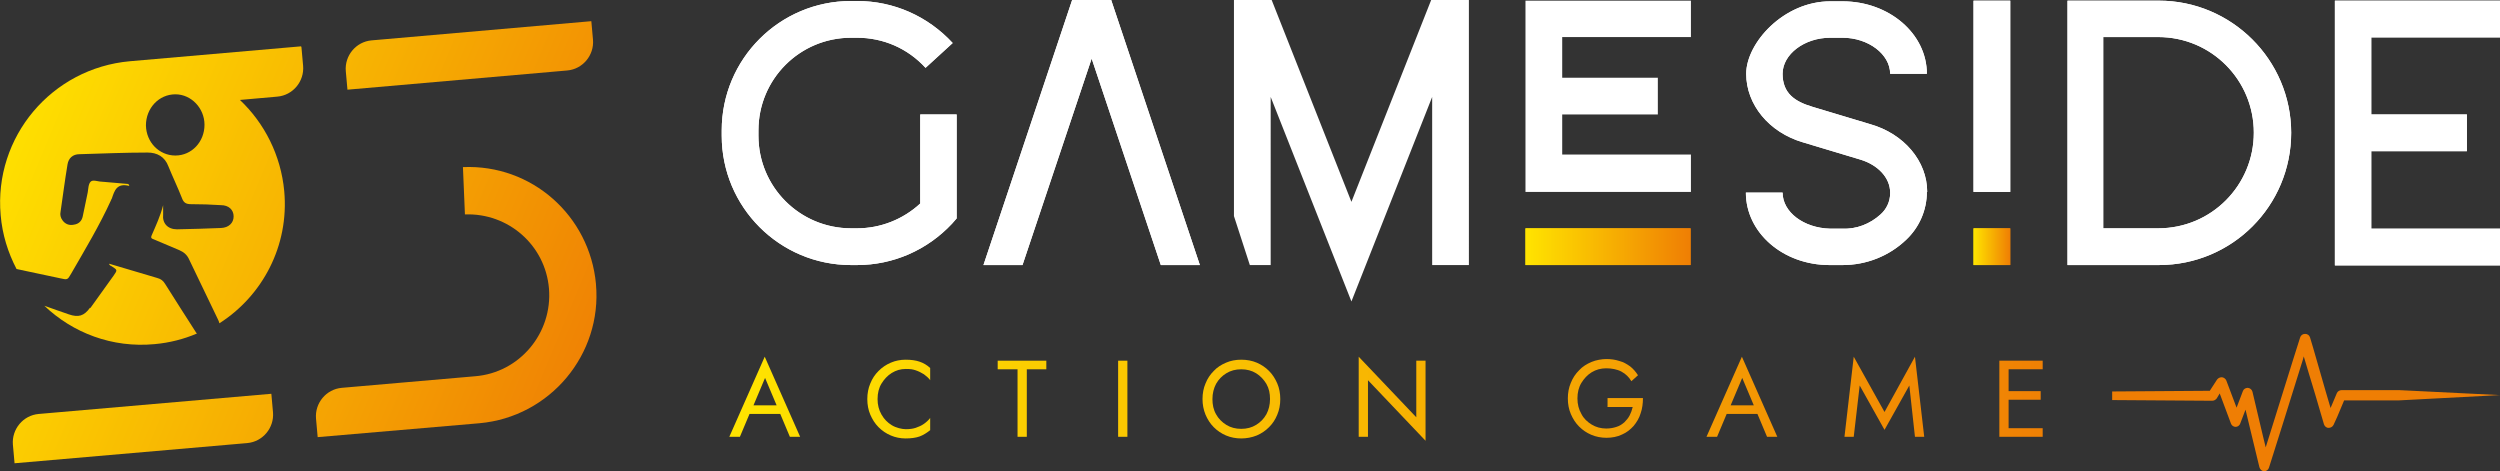 <svg xmlns="http://www.w3.org/2000/svg" viewBox="0 0 755.5 142.4" class="svg-uid-parsed">
  <rect x="0" y="0" width="755.5" height="142.4" fill="#333333" stroke="none"/>
  <defs>
    <linearGradient id="0d112__Dégradé_sans_nom" x1="-29.8" x2="157.9" y1="44.2" y2="-34" data-name="Dégradé sans nom" gradientTransform="matrix(1 0 0 -1 0 143.3)" gradientUnits="userSpaceOnUse" class="svg-element-uid-parsed">
      <stop offset="0" stop-color="#ffe400"></stop>
      <stop offset="1" stop-color="#ef7e04"></stop>
    </linearGradient>
    <linearGradient id="0d112__Dégradé_sans_nom_2" x1="-17.6" x2="170.1" y1="73.6" y2="-4.6" data-name="Dégradé sans nom 2" gradientTransform="matrix(1 0 0 -1 0 143.3)" gradientUnits="userSpaceOnUse" class="svg-element-uid-parsed">
      <stop offset="0" stop-color="#ffe400"></stop>
      <stop offset="1" stop-color="#ef7e04"></stop>
    </linearGradient>
    <linearGradient id="0d112__Dégradé_sans_nom_3" x1="24.9" x2="212.5" y1="175.4" y2="97.2" data-name="Dégradé sans nom 3" gradientTransform="matrix(1 0 0 -1 0 143.3)" gradientUnits="userSpaceOnUse" class="svg-element-uid-parsed">
      <stop offset="0" stop-color="#ffe400"></stop>
      <stop offset="1" stop-color="#ef7e04"></stop>
    </linearGradient>
    <linearGradient id="0d112__Dégradé_sans_nom_4" x1="0" x2="187.6" y1="115.6" y2="37.4" data-name="Dégradé sans nom 4" gradientTransform="matrix(1 0 0 -1 0 143.3)" gradientUnits="userSpaceOnUse" class="svg-element-uid-parsed">
      <stop offset="0" stop-color="#ffe400"></stop>
      <stop offset="1" stop-color="#ef7e04"></stop>
    </linearGradient>
    <linearGradient id="0d112__Dégradé_sans_nom_5" x1="-4.4" x2="183.2" y1="105.1" y2="26.9" data-name="Dégradé sans nom 5" gradientTransform="matrix(1 0 0 -1 0 143.3)" gradientUnits="userSpaceOnUse" class="svg-element-uid-parsed">
      <stop offset="0" stop-color="#ffe400"></stop>
      <stop offset="1" stop-color="#ef7e04"></stop>
    </linearGradient>
    <linearGradient id="0d112__Dégradé_sans_nom_6" x1="1457.9" x2="1507.9" y1="7080.7" y2="7080.7" data-name="Dégradé sans nom 6" gradientTransform="translate(-996.9 -7006.2)" gradientUnits="userSpaceOnUse" class="svg-element-uid-parsed">
      <stop offset="0" stop-color="#ffe400"></stop>
      <stop offset="1" stop-color="#ef7e04"></stop>
    </linearGradient>
    <linearGradient id="0d112__Dégradé_sans_nom_7" x1="1593.3" x2="1604.4" y1="7080.7" y2="7080.7" data-name="Dégradé sans nom 7" gradientTransform="translate(-996.9 -7006.2)" gradientUnits="userSpaceOnUse" class="svg-element-uid-parsed">
      <stop offset="0" stop-color="#ffe400"></stop>
      <stop offset="1" stop-color="#ef7e04"></stop>
    </linearGradient>
    <linearGradient id="0d112__Dégradé_sans_nom_8" x1="1457.9" x2="1507.9" y1="7080.7" y2="7080.7" data-name="Dégradé sans nom 8" gradientTransform="translate(-996.9 -7006.2)" gradientUnits="userSpaceOnUse" class="svg-element-uid-parsed">
      <stop offset="0" stop-color="#ffe400"></stop>
      <stop offset="1" stop-color="#ef7e04"></stop>
    </linearGradient>
    <linearGradient id="0d112__Dégradé_sans_nom_9" x1="1593.3" x2="1604.4" y1="7080.7" y2="7080.7" data-name="Dégradé sans nom 9" gradientTransform="translate(-996.9 -7006.2)" gradientUnits="userSpaceOnUse" class="svg-element-uid-parsed">
      <stop offset="0" stop-color="#ffe400"></stop>
      <stop offset="1" stop-color="#ef7e04"></stop>
    </linearGradient>
    <linearGradient id="0d112__Dégradé_sans_nom_10" x1="223.1" x2="502.2" y1="23.3" y2="23.9" data-name="Dégradé sans nom 10" gradientTransform="matrix(1 0 0 -1 0 143.3)" gradientUnits="userSpaceOnUse" class="svg-element-uid-parsed">
      <stop offset="0" stop-color="#ffe400"></stop>
      <stop offset="1" stop-color="#ef7e04"></stop>
    </linearGradient>
    <linearGradient id="0d112__Dégradé_sans_nom_11" x1="236.9" x2="516" y1="22.7" y2="23.3" data-name="Dégradé sans nom 11" gradientTransform="matrix(1 0 0 -1 0 143.3)" gradientUnits="userSpaceOnUse" class="svg-element-uid-parsed">
      <stop offset="0" stop-color="#ffe400"></stop>
      <stop offset="1" stop-color="#ef7e04"></stop>
    </linearGradient>
    <linearGradient id="0d112__Dégradé_sans_nom_12" x1="249.7" x2="528.8" y1="22.6" y2="23.2" data-name="Dégradé sans nom 12" gradientTransform="matrix(1 0 0 -1 0 143.3)" gradientUnits="userSpaceOnUse" class="svg-element-uid-parsed">
      <stop offset="0" stop-color="#ffe400"></stop>
      <stop offset="1" stop-color="#ef7e04"></stop>
    </linearGradient>
    <linearGradient id="0d112__Dégradé_sans_nom_13" x1="262.4" x2="541.5" y1="22.6" y2="23.2" data-name="Dégradé sans nom 13" gradientTransform="matrix(1 0 0 -1 0 143.3)" gradientUnits="userSpaceOnUse" class="svg-element-uid-parsed">
      <stop offset="0" stop-color="#ffe400"></stop>
      <stop offset="1" stop-color="#ef7e04"></stop>
    </linearGradient>
    <linearGradient id="0d112__Dégradé_sans_nom_14" x1="275.2" x2="554.3" y1="22.5" y2="23.1" data-name="Dégradé sans nom 14" gradientTransform="matrix(1 0 0 -1 0 143.3)" gradientUnits="userSpaceOnUse" class="svg-element-uid-parsed">
      <stop offset="0" stop-color="#ffe400"></stop>
      <stop offset="1" stop-color="#ef7e04"></stop>
    </linearGradient>
    <linearGradient id="0d112__Dégradé_sans_nom_15" x1="289" x2="568.1" y1="22.4" y2="23.1" data-name="Dégradé sans nom 15" gradientTransform="matrix(1 0 0 -1 0 143.3)" gradientUnits="userSpaceOnUse" class="svg-element-uid-parsed">
      <stop offset="0" stop-color="#ffe400"></stop>
      <stop offset="1" stop-color="#ef7e04"></stop>
    </linearGradient>
    <linearGradient id="0d112__Dégradé_sans_nom_16" x1="306" x2="585.1" y1="22.3" y2="23" data-name="Dégradé sans nom 16" gradientTransform="matrix(1 0 0 -1 0 143.3)" gradientUnits="userSpaceOnUse" class="svg-element-uid-parsed">
      <stop offset="0" stop-color="#ffe400"></stop>
      <stop offset="1" stop-color="#ef7e04"></stop>
    </linearGradient>
    <linearGradient id="0d112__Dégradé_sans_nom_17" x1="318.7" x2="597.8" y1="22.8" y2="23.5" data-name="Dégradé sans nom 17" gradientTransform="matrix(1 0 0 -1 0 143.3)" gradientUnits="userSpaceOnUse" class="svg-element-uid-parsed">
      <stop offset="0" stop-color="#ffe400"></stop>
      <stop offset="1" stop-color="#ef7e04"></stop>
    </linearGradient>
    <linearGradient id="0d112__Dégradé_sans_nom_18" x1="331.5" x2="610.6" y1="22.8" y2="23.4" data-name="Dégradé sans nom 18" gradientTransform="matrix(1 0 0 -1 0 143.3)" gradientUnits="userSpaceOnUse" class="svg-element-uid-parsed">
      <stop offset="0" stop-color="#ffe400"></stop>
      <stop offset="1" stop-color="#ef7e04"></stop>
    </linearGradient>
    <linearGradient id="0d112__Dégradé_sans_nom_19" x1="344.2" x2="623.3" y1="22.1" y2="22.8" data-name="Dégradé sans nom 19" gradientTransform="matrix(1 0 0 -1 0 143.3)" gradientUnits="userSpaceOnUse" class="svg-element-uid-parsed">
      <stop offset="0" stop-color="#ffe400"></stop>
      <stop offset="1" stop-color="#ef7e04"></stop>
    </linearGradient>
  </defs>





















  <g id="svg-wrapper-1ibjjdihr01ea21377fc34a" class="svg-element-uid-parsed"><path fill="url(#0d112__Dégradé_sans_nom)" d="M82 119l-70.3 6.1c-4.7.4-8.2 4.6-7.8 9.3l.5 5.6 70.3-6.1c4.7-.4 8.2-4.6 7.8-9.3L82 119z"></path><path fill="url(#0d112__Dégradé_sans_nom_2)" d="M27.2 93c-1.8 2.5-3.5 3-6.4 2-2.5-.9-5-1.7-7.4-2.6 8.6 8.2 20.5 12.8 33.3 11.6 4.5-.4 8.8-1.5 12.8-3.2-.1-.1-.2-.3-.3-.4-3.1-4.8-6.2-9.7-9.3-14.6-.6-1-1.3-1.5-2.4-1.8-4.8-1.4-9.7-2.9-14.5-4.3 0 .5.5.6.8.8 1.7 1.1 1.7 1.1.6 2.7-2.4 3.3-4.7 6.6-7.1 9.9z"></path><path fill="url(#0d112__Dégradé_sans_nom_3)" d="M105 27.1l66.4-5.8c4.7-.4 8.2-4.6 7.8-9.3l-.5-5.6-66.4 5.8c-4.7.4-8.2 4.6-7.8 9.3l.5 5.6z"></path><path fill="url(#0d112__Dégradé_sans_nom_4)" d="M91 14l-51.7 4.5C15.6 20.6-1.9 41.4.2 65 .7 70.9 2.4 76.3 5 81.3c4.4.9 8.8 1.9 13.2 2.8 2.2.5 2.2.5 3.3-1.4 4.2-7.3 8.6-14.6 12.1-22.3 0-.1.1-.3.2-.4.8-2.4 1.5-4.8 5.3-3.8l-.3-.6c-2.7-.2-5.4-.5-8.1-.7-1.1 0-2.6-.7-3.3 0-.7.7-.7 2.1-.9 3.3L25 65.4c-.3 1.4-1.2 2.3-2.7 2.5-1.4.3-2.6-.2-3.4-1.3-.6-.8-.8-1.7-.6-2.6.7-4.8 1.3-9.5 2.1-14.3.3-1.9 1.6-3.1 3.6-3.1 6.9-.2 13.8-.5 20.6-.5 2.8 0 5.2 1.2 6.3 4.2 1.3 3.2 2.8 6.3 4.1 9.6.5 1.4 1.3 1.8 2.7 1.8 3 0 6.1.1 9.1.3 2.3 0 3.8 1.4 3.8 3.4s-1.5 3.4-3.8 3.5c-4.4.2-8.9.3-13.3.4-2.8 0-4.5-1.8-4.2-4.5V62c-.8 3.2-2.2 6.2-3.5 9.2-.3.8.1.9.6 1.1l7.8 3.3c1.4.6 2.4 1.5 3 2.9 2.9 6 5.8 12.1 8.7 18.1.2.4.3.7.4 1.1 13-8.3 21.1-23.4 19.6-39.9-1-10.9-6-20.6-13.4-27.6l11.3-1c4.7-.4 8.2-4.6 7.8-9.3l-.5-5.6zM53 47c-4.9 0-8.8-4-8.9-9.1 0-5.2 3.9-9.4 8.9-9.4 4.8 0 8.8 4.2 8.8 9.2 0 5.2-3.9 9.3-8.8 9.3z"></path><path fill="url(#0d112__Dégradé_sans_nom_5)" d="M180.1 85.8c-1.9-20.6-19.4-36.2-40.2-35.3l.6 14.3c13.1-.5 24.3 9.3 25.4 22.4 1.1 13.4-8.8 25.4-22.3 26.5l-40.3 3.5c-4.7.4-8.2 4.6-7.8 9.3l.5 5.6 48.9-4.2c21.3-1.9 37.1-20.8 35.2-42z"></path><path fill="url(#0d112__Dégradé_sans_nom_6)" d="M461 69h49.9v11.1H461z"></path><path fill="url(#0d112__Dégradé_sans_nom_7)" d="M596.4 69h11.1v11.1h-11.1z"></path><path fill="url(#0d112__Dégradé_sans_nom_8)" d="M461 69h49.9v11.1H461z"></path><path fill="url(#0d112__Dégradé_sans_nom_9)" d="M596.4 69h11.1v11.1h-11.1z"></path><g fill="#fff">
    <path d="M289.1 34.6V66l-1.4 1.6c-7.5 8-17.8 12.5-28.7 12.5h-1.8c-21.6 0-39.1-17.5-39.1-39.1v-1.6c0-21.6 17.5-39.1 39.1-39.1h1.8c11.1 0 21.4 4.6 28.9 12.7l-8.2 7.5c-5.4-5.9-12.8-9.1-20.7-9.1h-1.8c-15.5 0-28 12.5-28 28V41c0 15.5 12.5 28 28 28h1.8c7.1 0 13.9-2.7 19.1-7.5V34.6h11.1zM582.3 58c0 5.5-2.3 10.7-6.2 14.4-5.2 5-12.1 7.7-19.3 7.7h-3.9c-14.1 0-25.3-9.8-25.3-21.9h11.1c0 5.9 6.4 10.7 14.3 10.9h3.7c4.3.2 8.4-1.4 11.6-4.3 1.8-1.6 2.9-3.9 2.9-6.4v-.2c0-4.5-3.7-8.4-9.1-10L544.8 43c-10.2-3-17.1-11.4-17.1-20.7S539 .4 553.1.4h3.7c14.1 0 25.5 9.8 25.5 21.9h-11.1c0-5.9-6.6-10.9-14.4-10.9h-3.7c-7.8 0-14.4 5-14.4 10.9s3.7 8.4 9.1 10l17.3 5.2c10.3 2.9 17.3 11.2 17.3 20.5zM309 80.1h-11.8L324 0h11.8l26.8 80.1h-11.8l-20.9-62.4L309 80.1zm383.4-40c0 22.1-17.8 40-40 40h-27.6V.2h27.6c21.9 0 40 17.8 40 40zm-11.3 0c0-15.9-12.8-28.9-28.9-28.9h-16.6V69h16.6c16.1 0 28.9-13 28.9-28.9zm35.5-28.9v23.4h28.9v11.1h-28.9v23.4h38.9v11.1h-49.9V.2h49.9v11.1h-38.9zM596.4 58V.2h11.1V58h-11.1z"></path>
    <path d="M289.1 34.6V66l-1.4 1.6c-7.5 8-17.8 12.5-28.7 12.5h-1.8c-21.6 0-39.1-17.5-39.1-39.1v-1.6c0-21.6 17.5-39.1 39.1-39.1h1.8c11.1 0 21.4 4.6 28.9 12.7l-8.2 7.5c-5.4-5.9-12.8-9.1-20.7-9.1h-1.8c-15.5 0-28 12.5-28 28V41c0 15.5 12.5 28 28 28h1.8c7.1 0 13.9-2.7 19.1-7.5V34.6h11.1zM582.3 58c0 5.5-2.3 10.7-6.2 14.4-5.2 5-12.1 7.7-19.3 7.7h-3.9c-14.1 0-25.3-9.8-25.3-21.9h11.1c0 5.9 6.4 10.7 14.3 10.9h3.7c4.3.2 8.4-1.4 11.6-4.3 1.8-1.6 2.9-3.9 2.9-6.4v-.2c0-4.5-3.7-8.4-9.1-10L544.8 43c-10.2-3-17.1-11.4-17.1-20.7S539 .4 553.1.4h3.7c14.1 0 25.5 9.8 25.5 21.9h-11.1c0-5.9-6.6-10.9-14.4-10.9h-3.7c-7.8 0-14.4 5-14.4 10.9s3.7 8.4 9.1 10l17.3 5.2c10.3 2.9 17.3 11.2 17.3 20.5zM309 80.1h-11.8L324 0h11.8l26.8 80.1h-11.8l-20.9-62.4L309 80.1zm383.4-40c0 22.1-17.8 40-40 40h-27.6V.2h27.6c21.9 0 40 17.8 40 40zm-11.3 0c0-15.9-12.8-28.9-28.9-28.9h-16.6V69h16.6c16.1 0 28.9-13 28.9-28.9zm35.5-28.9v23.4h28.9v11.1h-28.9v23.4h38.9v11.1h-49.9V.2h49.9v11.1h-38.9zM596.4 58V.2h11.1V58h-11.1zM511 11.2V.2h-50V58h50V46.7h-38.9V34.6H501V23.5h-28.9V11.2H511zM432.5 0l-24.1 61-24.1-61h-11.4v65.3l4.8 14.8h6.3V29.3l24.4 61.8 24.4-61.8v50.8h11.1V0h-11.4z"></path>
  </g><path fill="url(#0d112__Dégradé_sans_nom_10)" d="M220.5 132h3.1l2.9-6.9h9.3l2.9 6.9h3.1l-10.7-24.2-10.7 24.2zm14.2-9.5h-7l3.5-8.3 3.5 8.3z"></path><path fill="url(#0d112__Dégradé_sans_nom_11)" d="M273.7 108.7c-1.6 0-3.1.3-4.5.9-1.4.6-2.6 1.4-3.7 2.5s-1.9 2.3-2.5 3.8c-.6 1.4-.9 3-.9 4.7s.3 3.3.9 4.7c.6 1.4 1.4 2.7 2.5 3.8 1.1 1.1 2.3 1.9 3.7 2.5 1.4.6 2.9.9 4.5.9s3.1-.2 4.2-.6c1.1-.4 2.2-1.1 3.2-1.9v-3.7c-.5.7-1.2 1.3-1.9 1.8s-1.6.9-2.5 1.2c-.9.3-1.9.4-3 .4s-2.9-.4-4.2-1.2c-1.3-.8-2.3-1.8-3.1-3.2-.8-1.4-1.2-2.9-1.2-4.7s.4-3.4 1.2-4.7c.8-1.3 1.8-2.4 3.1-3.2 1.3-.8 2.7-1.2 4.2-1.2s2.1.1 3 .4c.9.3 1.7.7 2.5 1.2.7.5 1.4 1.1 1.9 1.8v-3.7c-1-.9-2-1.5-3.2-1.9-1.1-.4-2.6-.6-4.2-.6z"></path><path fill="url(#0d112__Dégradé_sans_nom_12)" d="M301.5 111.6h6V132h2.8v-20.4h5.9V109h-14.7v2.6z"></path><path fill="url(#0d112__Dégradé_sans_nom_13)" d="M337.9 109h2.8v23h-2.8z"></path><path fill="url(#0d112__Dégradé_sans_nom_14)" d="M383.5 112.1c-1.1-1.1-2.3-1.9-3.7-2.5-1.4-.6-3-.9-4.7-.9s-3.2.3-4.6.9c-1.4.6-2.7 1.4-3.7 2.5-1.1 1.1-1.9 2.3-2.5 3.8-.6 1.4-.9 3-.9 4.7s.3 3.2.9 4.7c.6 1.4 1.4 2.7 2.5 3.8 1.1 1.1 2.3 1.9 3.7 2.5 1.4.6 3 .9 4.6.9s3.2-.3 4.7-.9c1.4-.6 2.6-1.4 3.7-2.5s1.9-2.3 2.5-3.8c.6-1.4.9-3 .9-4.7s-.3-3.3-.9-4.7c-.6-1.4-1.4-2.7-2.5-3.8zm-.8 13.1c-.8 1.4-1.8 2.4-3.1 3.2-1.3.8-2.8 1.2-4.5 1.2s-3.2-.4-4.5-1.2c-1.3-.8-2.4-1.9-3.1-3.2-.8-1.4-1.1-2.9-1.1-4.6s.4-3.3 1.1-4.6c.8-1.4 1.8-2.4 3.1-3.2 1.3-.8 2.8-1.2 4.5-1.2s3.2.4 4.5 1.2c1.3.8 2.3 1.9 3.1 3.2.8 1.4 1.1 2.9 1.1 4.6s-.4 3.3-1.1 4.6z"></path><path fill="url(#0d112__Dégradé_sans_nom_15)" d="M428 126.1l-17.4-18.3V132h2.8v-17.1l17.4 18.3V109H428v17.1z"></path><path fill="url(#0d112__Dégradé_sans_nom_16)" d="M485.7 123h7.7c-.2.9-.5 1.7-.9 2.5s-1 1.5-1.6 2.1c-.7.6-1.4 1.1-2.4 1.4-.9.3-1.9.5-3.1.5-1.6 0-3.1-.4-4.4-1.2-1.3-.8-2.4-1.8-3.1-3.2-.8-1.4-1.2-2.9-1.2-4.7s.4-3.4 1.2-4.7c.8-1.3 1.8-2.4 3.1-3.2 1.3-.8 2.8-1.2 4.4-1.2s3.3.3 4.6 1c1.3.7 2.3 1.7 3 2.9l2-1.8c-.7-1.1-1.5-2-2.4-2.7-1-.7-2-1.3-3.2-1.6-1.2-.4-2.5-.6-3.9-.6s-3.2.3-4.6.9c-1.4.6-2.7 1.4-3.7 2.5-1.1 1.1-1.9 2.3-2.5 3.8-.6 1.4-.9 3-.9 4.7s.3 3.3.9 4.7c.6 1.4 1.4 2.7 2.5 3.8 1.1 1.1 2.3 1.9 3.7 2.5 1.4.6 3 .9 4.6.9s3.3-.3 4.7-1c1.4-.6 2.5-1.5 3.5-2.6.9-1.1 1.7-2.4 2.1-3.8.5-1.4.7-3 .7-4.6h-10.7v2.6z"></path><path fill="url(#0d112__Dégradé_sans_nom_17)" d="M515.8 132h3.1l2.9-6.9h9.3l2.9 6.9h3.1l-10.7-24.2-10.7 24.2zm14.2-9.5h-7l3.5-8.3 3.5 8.3z"></path><path fill="url(#0d112__Dégradé_sans_nom_18)" d="M569.5 124.5l-9.3-16.7-2.8 24.2h2.8l1.8-15.5 7.5 13.4 7.5-13.4 1.7 15.5h2.8l-2.8-24.2-9.2 16.7z"></path><path fill="url(#0d112__Dégradé_sans_nom_19)" d="M617.3 111.6V109h-13.1v23h13.1v-2.6H607v-8.6h9.7v-2.6H607v-6.6h10.3z"></path><path fill="#ef7e04" d="M755.5 119.4l-30.4-1.5h-17.5c-.6 0-1.2.4-1.4.9l-1.9 4.5-1.5-5.1-1.9-6.6-1.9-6.6-.9-3c-.2-.7-.8-1.1-1.5-1.1s-1.3.4-1.5 1.1l-1.9 6-1.5 4.8-3 9.6-1.5 4.8-2.5 8-.9-3.7-3.1-13.1c-.2-.7-.7-1.1-1.4-1.2-.7 0-1.3.4-1.5 1l-1.9 5-3.1-8.2c-.2-.5-.7-.9-1.3-1-.6 0-1.1.2-1.5.7l-2.2 3.4h-.6l-28.9.2v2.6l28.9.2h1.4c.5 0 1-.3 1.3-.7l.9-1.5 3.4 9.1c.2.6.8 1 1.4 1 .6 0 1.2-.4 1.4-1l1.6-4.2 2 8.3 2.2 9.1c.2.7.8 1.2 1.4 1.2.7 0 1.3-.4 1.5-1.1l4.2-13.3 1.5-4.8 3-9.6 1.5-4.8.3-1.1 1.4 4.7 2 6.6 2.7 9.2c.2.6.7 1.1 1.4 1.1.6 0 1.2-.3 1.5-.9l1.1-2.4 2.1-5h16.5l30.4-1.6z"></path></g></svg>
